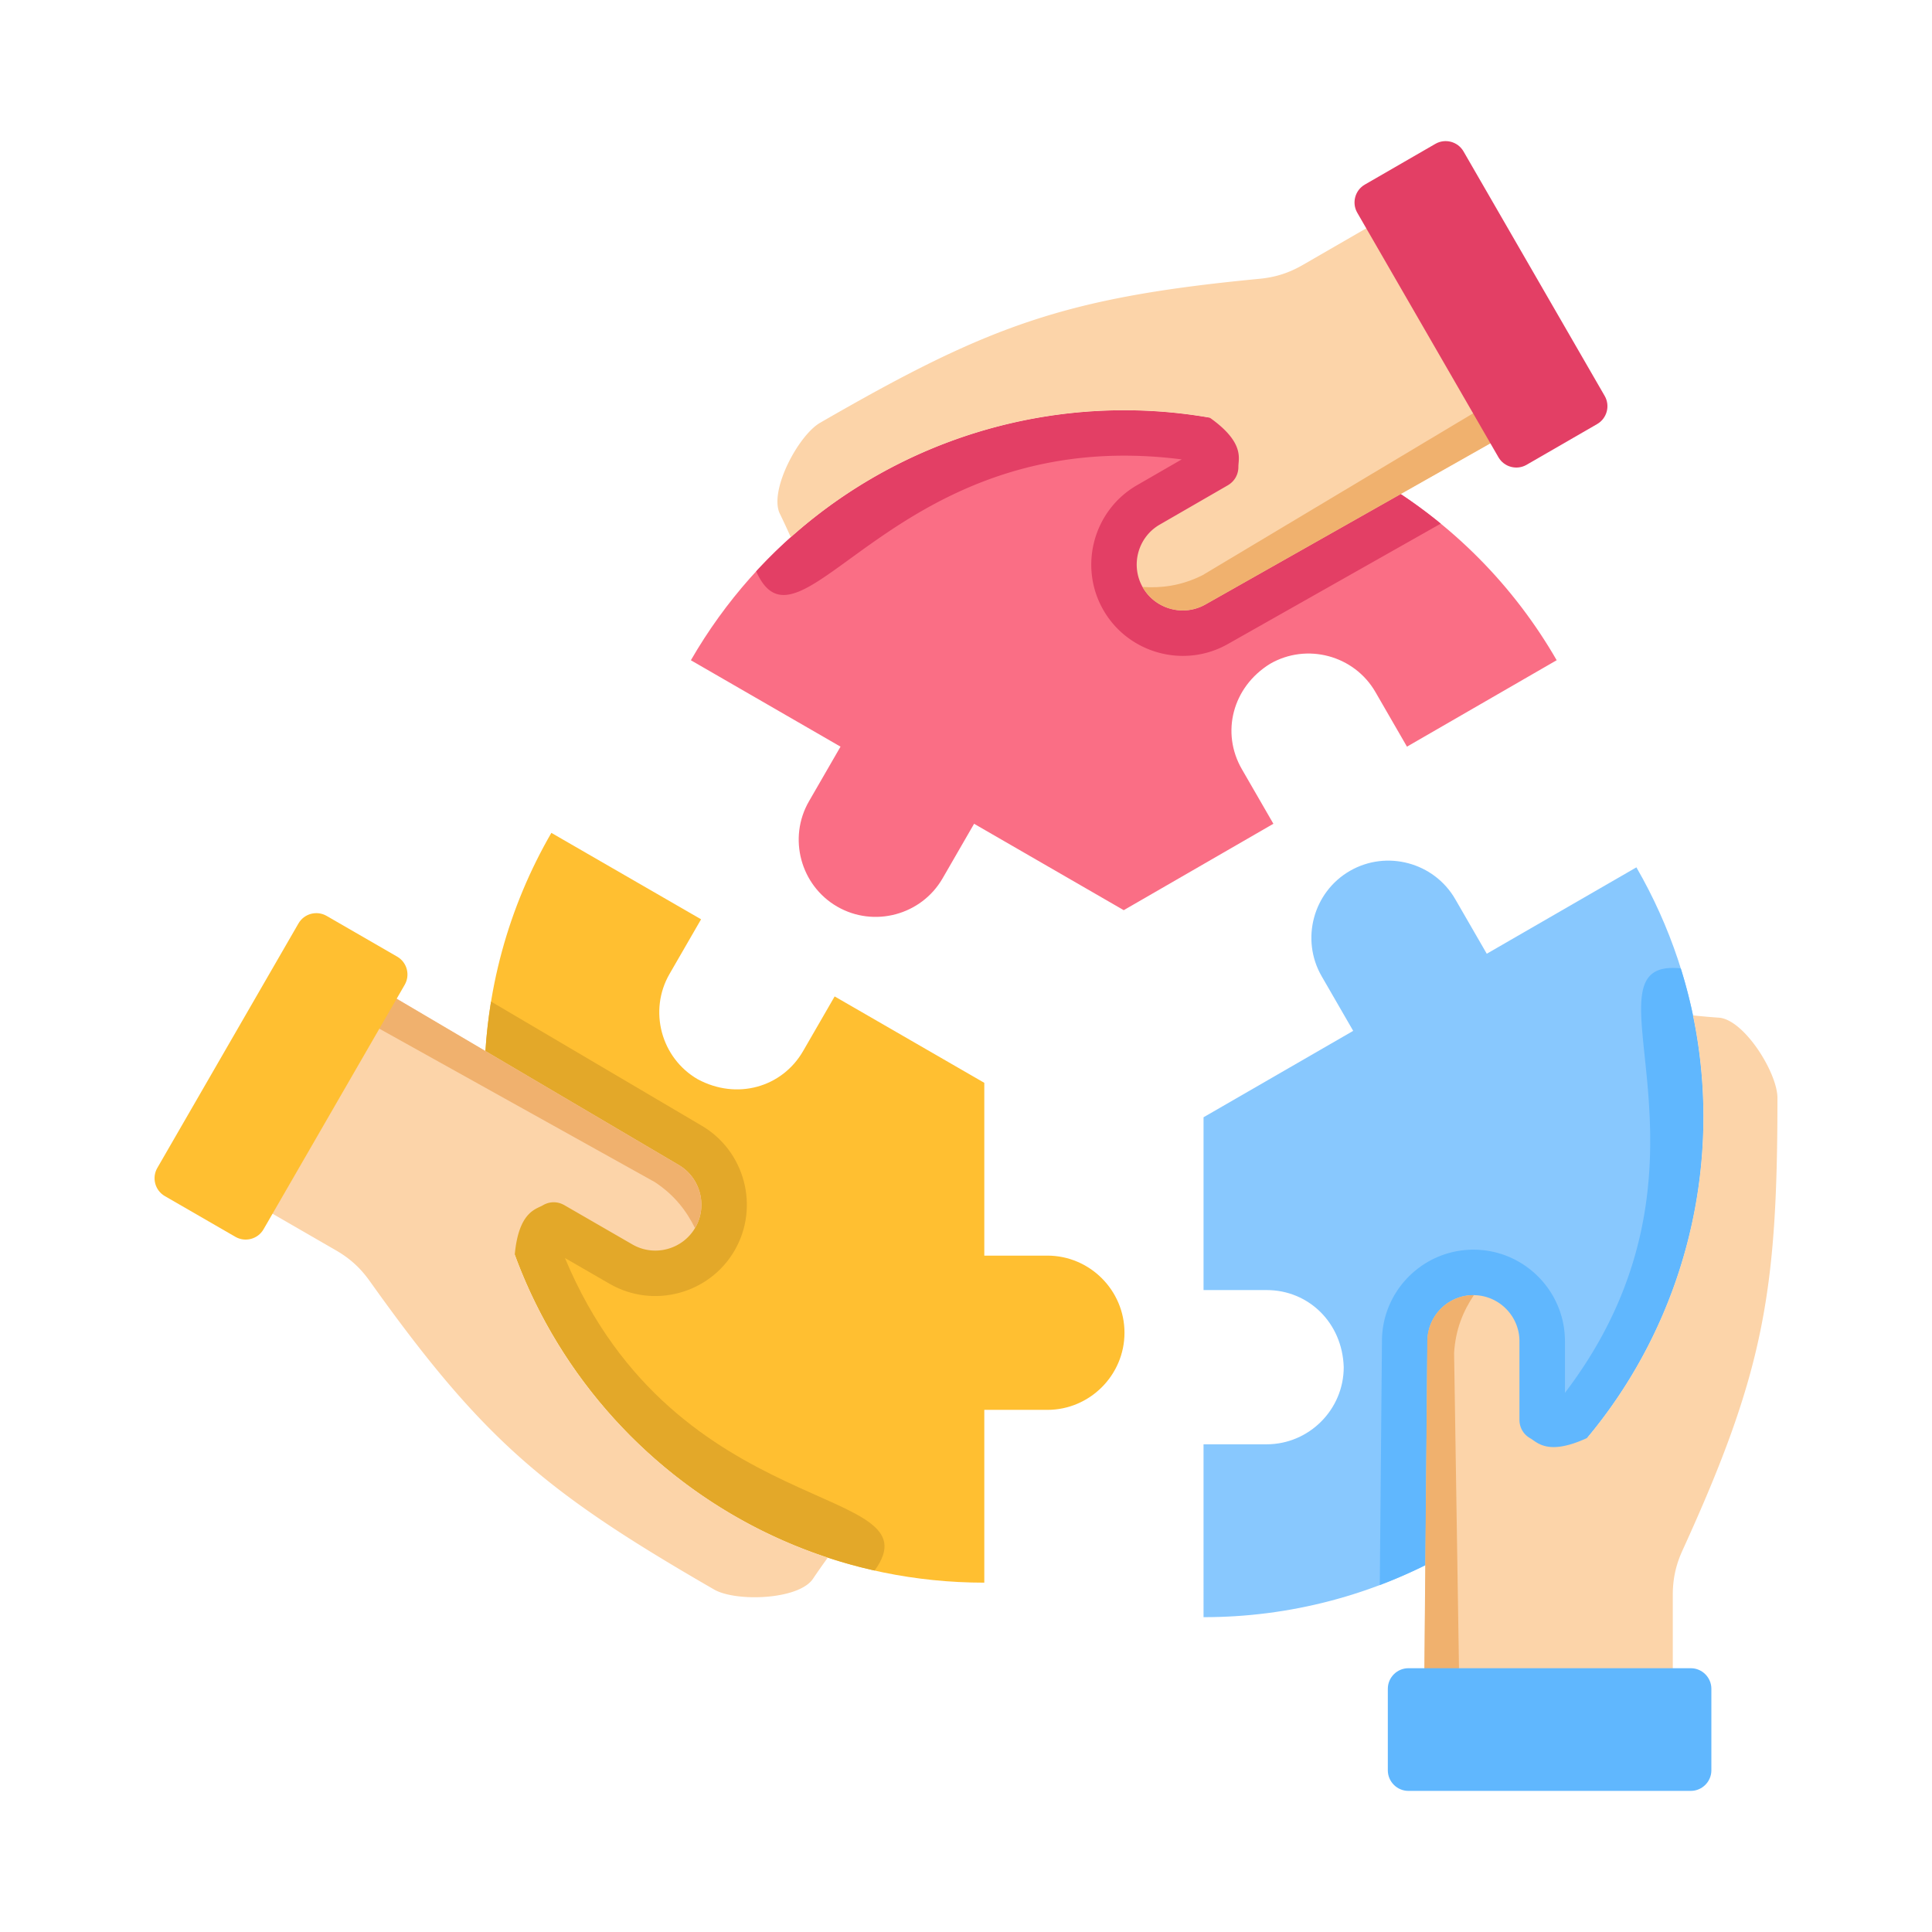<svg xmlns="http://www.w3.org/2000/svg" xml:space="preserve" viewBox="0 0 500 500">
  <g fill-rule="evenodd" clip-rule="evenodd">
    <path fill="#ffbf31" d="M142.693 215.545c-11.011 19.029-17.314 41.122-17.314 64.689 0 71.442 57.915 129.357 129.357 129.357v-44.72h16.322c10.977 0 19.958-8.981 19.958-19.959 0-10.977-8.981-19.958-19.958-19.958h-16.322v-44.72l-38.729-22.36-8.161 14.135c-5.439 9.422-17.151 12.746-27.264 7.305-9.506-5.488-12.793-17.757-7.305-27.263l8.161-14.135z" data-original="#ffbf31"/>
    <path fill="#88c8fe" d="M311.475 418.522c21.985.021 44.27-5.567 64.679-17.35 61.87-35.721 83.069-114.834 47.348-176.704l-38.728 22.36-8.161-14.135c-5.488-9.506-17.757-12.794-27.264-7.305s-12.794 17.757-7.305 27.263l8.161 14.135-38.729 22.36v44.72h16.322c10.879 0 19.614 8.48 19.958 19.959 0 10.977-8.981 19.958-19.959 19.958h-16.322z" data-original="#88c8fe"/>
    <path fill="#fa6e85" d="M402.867 170.863c-10.974-19.05-26.956-35.555-47.365-47.338-61.87-35.721-140.984-14.523-176.705 47.348l38.728 22.36-8.161 14.135c-5.488 9.506-2.202 21.775 7.306 27.264 9.507 5.489 21.775 2.201 27.263-7.305l8.161-14.135 38.728 22.36 38.729-22.36-8.161-14.135c-5.44-9.422-2.463-21.226 7.306-27.264 9.506-5.488 21.775-2.201 27.263 7.306l8.161 14.135z" data-original="#fa6e85"/>
    <path fill="#e3a829" d="M127.082 259.2c-11.194 68.43 33.238 132.473 99.267 147.258 16.545-22.796-51.255-11.826-80.142-80.885l11.582 6.687c11.282 6.514 25.829 2.615 32.343-8.667 6.503-11.264 2.628-25.784-8.613-32.312z" data-original="#e3a829"/>
    <path fill="#60b7fe" d="M357.087 410.214a130.262 130.262 0 0 0 19.067-9.042c53.424-30.845 76.515-94.042 58.828-150.555-28-2.931 15.347 50.328-29.977 109.848v-13.373c0-13.045-10.632-23.677-23.677-23.677-13.024 0-23.643 10.599-23.677 23.615z" data-original="#60b7fe"/>
    <path fill="#e33f65" d="M372.866 135.517a130.271 130.271 0 0 0-17.364-11.992c-53.424-30.845-119.7-19.244-159.799 24.331 11.467 25.725 35.878-38.472 110.12-28.963l-11.582 6.687c-11.282 6.513-15.179 21.061-8.666 32.343 6.503 11.264 21.015 15.167 32.29 8.697z" data-original="#e33f65"/>
    <path fill="#fcd4a9" d="M210.385 408.603c-3.654 5.433-19.922 6.026-25.593 2.752-43.588-25.165-59.691-38.524-89.115-79.828-2.42-3.397-5.124-5.856-8.737-7.942l-29.026-16.758 32.191-55.755 85.475 50.373c5.671 3.274 7.631 10.592 4.357 16.263-3.274 5.671-10.592 7.632-16.263 4.358l-17.593-10.157c-1.786-1.031-3.837-1.02-5.611.031-1.716 1.016-6.229 1.604-7.251 12.747 13.534 36.987 43.475 66.065 81.01 78.429a188.313 188.313 0 0 0-3.844 5.487zM444.823 263.37c6.532.448 15.18 14.24 15.18 20.788 0 50.331-3.517 70.956-24.576 117.09-1.732 3.794-2.51 7.365-2.51 11.537v33.517h-64.381l.886-99.21c.029-6.598 5.372-11.905 11.905-11.905 6.548 0 11.905 5.357 11.905 11.905v20.314c0 2.063 1.035 3.833 2.833 4.844 1.738.978 4.504 4.593 14.665-.094 25.265-30.215 35.476-70.684 27.417-109.372 2.234.233 4.467.434 6.676.586zM201.827 132.957c-2.878-5.881 4.742-20.266 10.413-23.54 43.588-25.165 63.208-32.432 113.69-37.261 4.152-.397 7.633-1.509 11.246-3.595l29.026-16.758 32.19 55.755-86.362 48.838c-5.671 3.274-12.989 1.313-16.263-4.357-3.274-5.671-1.313-12.989 4.357-16.263l17.592-10.157c1.786-1.031 2.802-2.813 2.779-4.875-.022-1.994 1.725-6.196-7.414-12.653-38.799-6.773-78.952 4.618-108.427 30.942a177.976 177.976 0 0 0-2.827-6.076z" data-original="#fcd4a9"/>
    <path fill="#f0b16e" d="m394.455 109.784-82.423 46.61c-5.776 3.3-13.107 1.266-16.333-4.484 4.871.305 9.942-.265 15.516-3.052l70.02-41.886 10.035-2.589zM94.002 253.37l81.577 48.076c5.746 3.352 7.65 10.718 4.284 16.387-2.172-4.371-5.2-8.477-10.401-11.911l-71.285-39.696-7.259-7.396zm274.535 188.405.846-94.686c.03-6.652 5.458-11.984 12.05-11.903-2.7 4.066-4.741 8.742-5.114 14.963l1.265 81.583-2.776 9.985z" data-original="#f0b16e"/>
    <path fill="#e33f65" d="m387.8 118.344-36.542-63.292c-1.464-2.536-.587-5.809 1.949-7.274l18.271-10.549c2.536-1.464 5.81-.587 7.274 1.949l36.542 63.292c1.464 2.536.587 5.809-1.949 7.274l-18.271 10.549c-2.537 1.464-5.81.587-7.274-1.949z" data-original="#e33f65"/>
    <path fill="#ffbf31" d="m104.743 254.853-36.542 63.292c-1.464 2.536-4.737 3.414-7.274 1.949l-18.271-10.549c-2.536-1.464-3.413-4.737-1.949-7.274l36.542-63.292c1.464-2.536 4.737-3.413 7.274-1.949l18.271 10.549c2.536 1.465 3.413 4.738 1.949 7.274z" data-original="#ffbf31"/>
    <path fill="#60b7fe" d="M364.492 431.733h73.084c2.929 0 5.325 2.396 5.325 5.325v21.098c0 2.928-2.396 5.325-5.325 5.325h-73.084c-2.929 0-5.325-2.396-5.325-5.325v-21.098c0-2.929 2.396-5.325 5.325-5.325z" data-original="#60b7fe"/>
  </g>
</svg>
